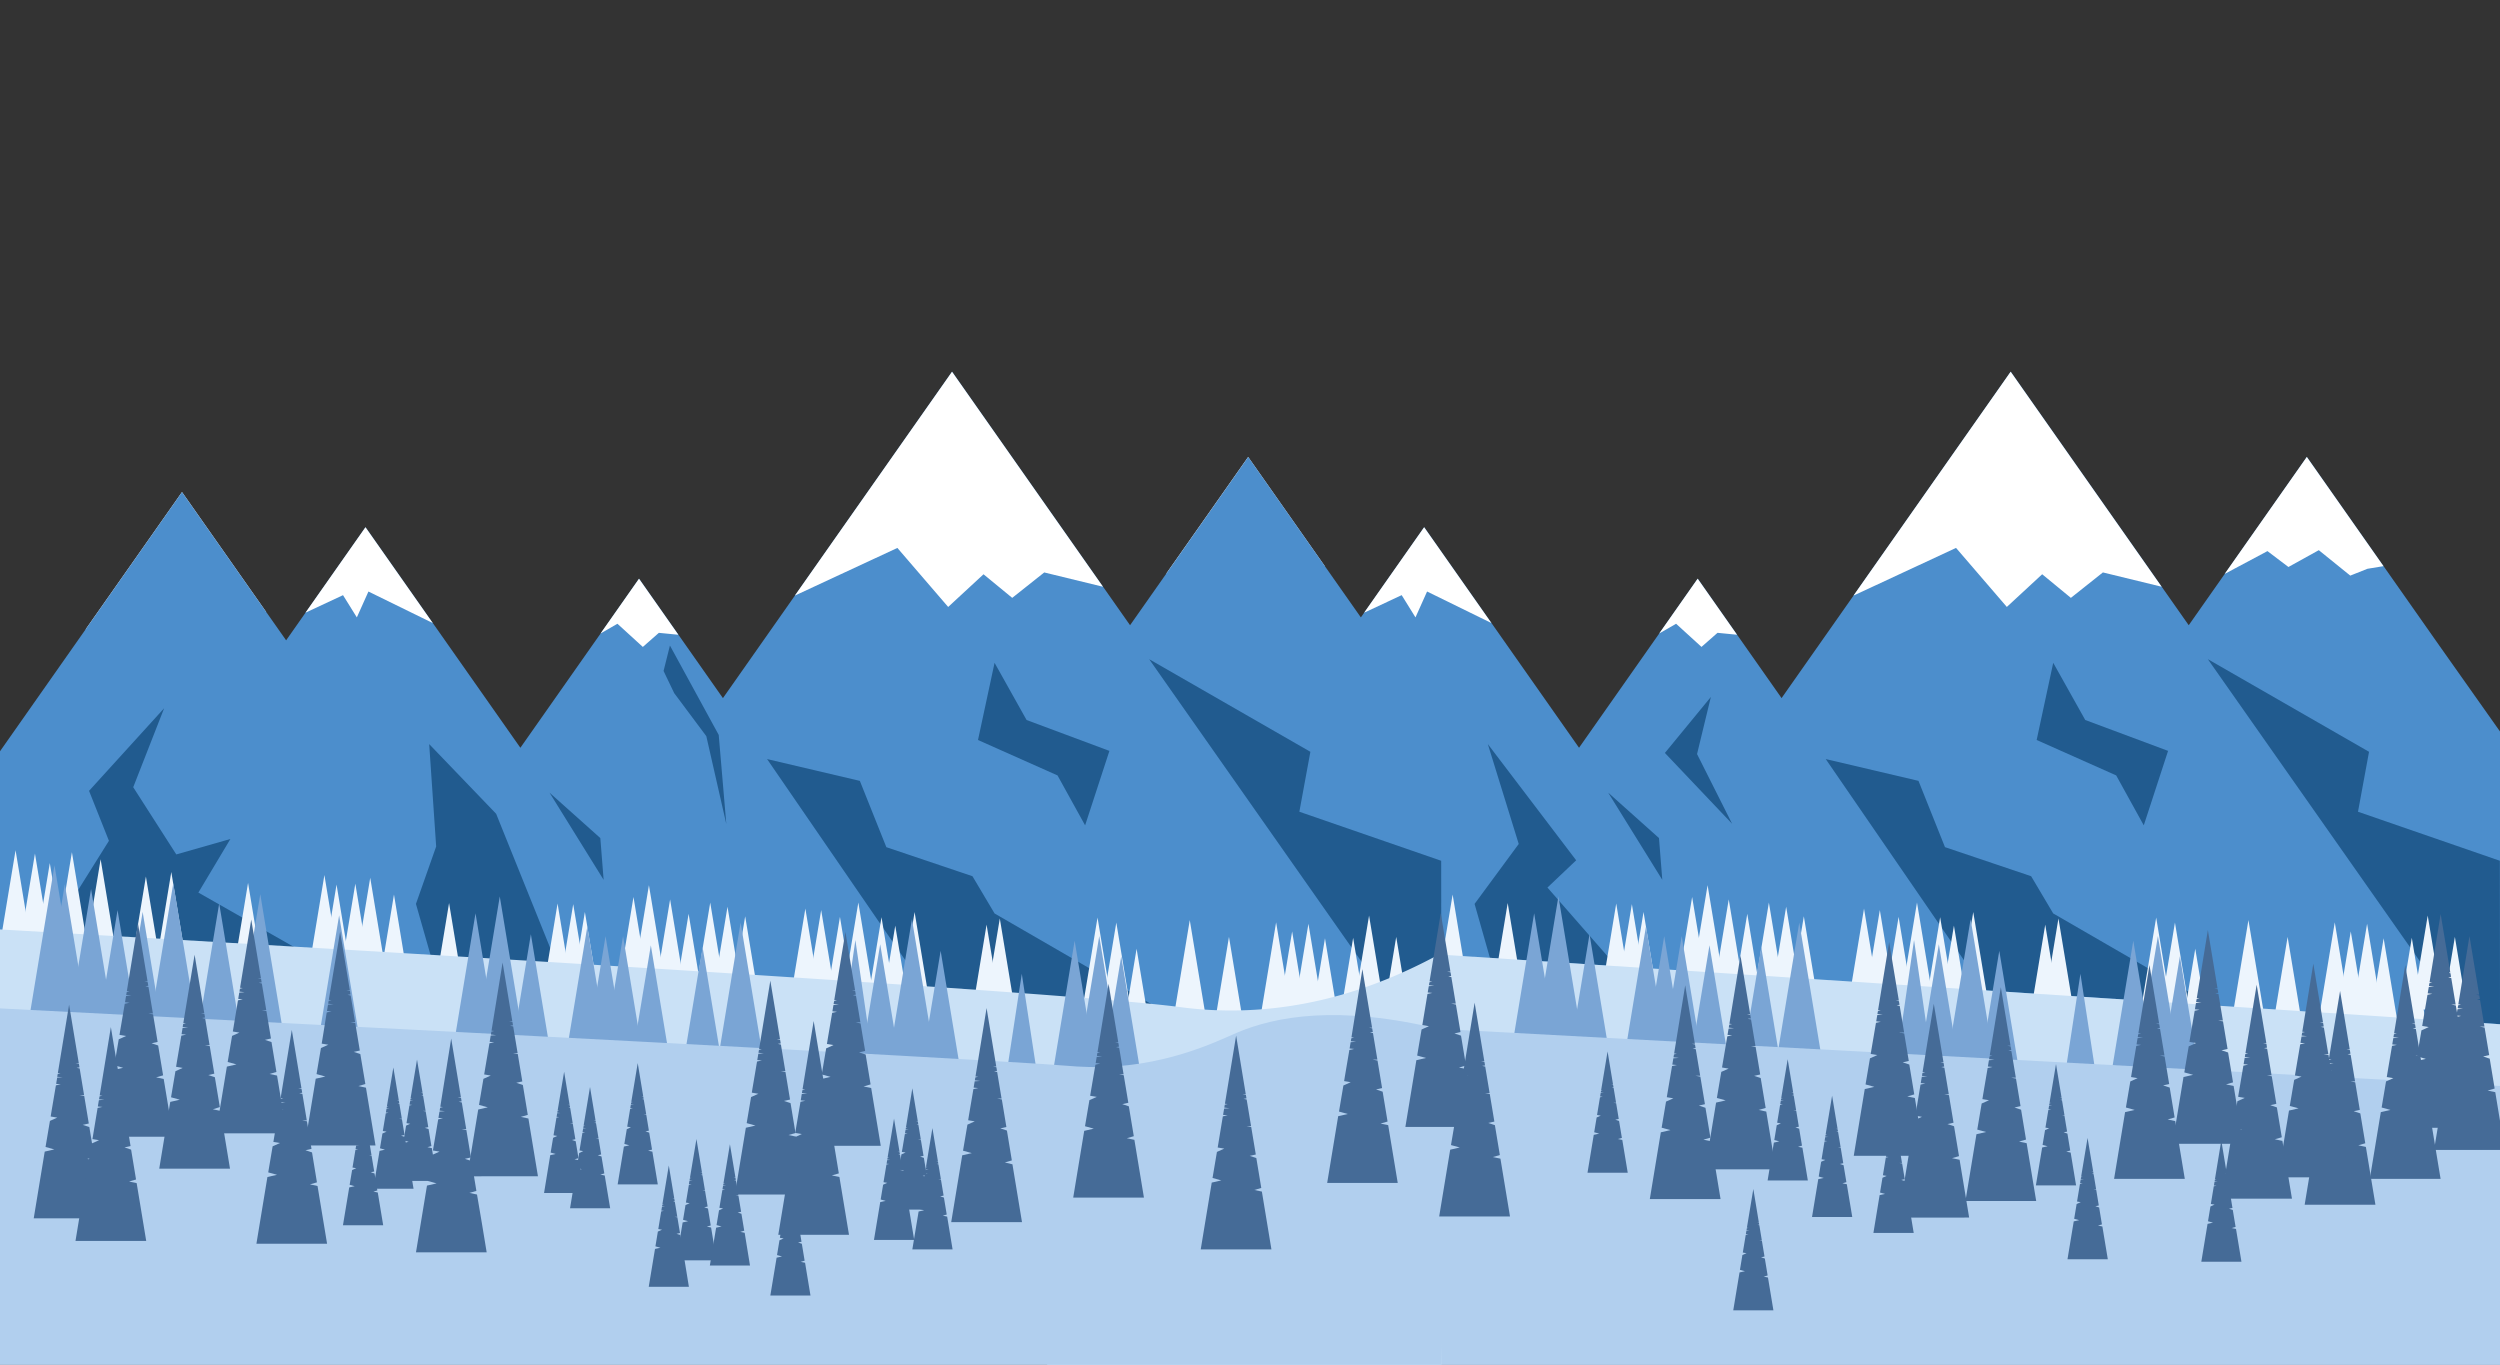 <svg id="publicdomainvectors.org" xmlns="http://www.w3.org/2000/svg" viewBox="0 0 1135.87 620.03">
  <rect x="0" y="0" width="1135.87" height="620.03" fill="#333333" stroke="none"/>
  <defs>
    <style>
      .cls-1 {
        fill: #4c8ecc;
      }

      .cls-1, .cls-2, .cls-3, .cls-4, .cls-5, .cls-6, .cls-7, .cls-8 {
        fill-rule: evenodd;
      }

      .cls-2 {
        fill: #fff;
      }

      .cls-3 {
        fill: #215b8f;
      }

      .cls-4 {
        fill: #edf5fd;
      }

      .cls-5 {
        fill: #cae1f6;
      }

      .cls-6 {
        fill: #7aa5d5;
      }

      .cls-7 {
        fill: #b1cfee;
      }

      .cls-8 {
        fill: #456b97;
      }
    </style>
  </defs>
  <path class="cls-1" d="M475.87,348.65l87.81-125.08L611,290.92l36.08-51.38,70.35,100.2,53.93-76.82,38.09,54.26,104.12-148.3,80.87,115.19,53.68-76.46,60.19,85.73,27.59,39.05V489.65h-660Z"/>
  <polygon class="cls-2" points="519.78 286.11 548.3 268.54 545.29 288.35 561.34 277.62 574.89 298.66 578.4 277.21 601.94 278.06 563.68 223.57 519.78 286.11"/>
  <polygon class="cls-2" points="619.78 278.38 636.85 270.4 643.12 280.51 648.39 268.75 677.62 283.08 647.05 239.54 619.78 278.38"/>
  <polygon class="cls-2" points="753.85 287.83 761.53 283.4 773.07 293.92 780.35 287.52 789.21 288.39 771.33 262.92 753.85 287.83"/>
  <polygon class="cls-2" points="842.13 270.61 888.72 248.94 911.8 275.76 927.86 260.91 940.9 271.64 955.45 260.08 982.13 266.58 913.54 168.88 842.13 270.61"/>
  <polygon class="cls-2" points="1010.77 260.76 1030.21 250.39 1039.74 257.61 1053.54 249.97 1067.84 261.53 1075.62 258.43 1082.93 257.23 1048.09 207.61 1010.77 260.76"/>
  <polygon class="cls-3" points="734.33 438.96 703.08 403.26 716.13 390.88 675.99 338.07 690.03 383.45 669.97 410.69 676.94 435.19 734.33 438.96 734.33 438.96"/>
  <polygon class="cls-3" points="786.99 374.29 756.44 342.1 777.33 316.66 771.05 342.61 786.99 374.29 786.99 374.29"/>
  <polygon class="cls-3" points="974.02 375 985.06 341.16 947.43 327.13 932.88 301.14 925.35 336.21 961.48 352.3 974.02 375 974.02 375"/>
  <polygon class="cls-3" points="1003.12 299.49 1118.62 464.01 1135.87 465.36 1135.87 464.85 1135.8 391.09 1071.35 368.81 1076.37 341.58 1003.12 299.49 1003.12 299.49"/>
  <polygon class="cls-3" points="504.3 423.85 530.49 382.01 521.46 359.32 555.57 321.77 541.53 357.67 561.09 388.2 585.68 381.19 571.13 405.53 616.24 431.2 504.3 423.85 504.3 423.85"/>
  <polygon class="cls-3" points="901.74 449.97 829.52 344.88 871.66 354.78 883.7 384.9 922.84 398.1 932.87 415.02 1005.08 456.76 901.74 449.97 901.74 449.97"/>
  <polygon class="cls-3" points="730.68 360.14 753.76 380.77 755.26 399.75 730.68 360.14"/>
  <g>
    <polygon class="cls-4" points="488.06 386.3 491.6 407.65 495.13 429 488.06 429 481 429 484.53 407.65 488.06 386.3"/>
    <polygon class="cls-4" points="496.88 387.79 500.41 409.14 503.94 430.5 496.88 430.5 489.81 430.5 493.34 409.14 496.88 387.79"/>
    <polygon class="cls-4" points="503.63 392.12 507.17 413.48 510.7 434.83 503.63 434.83 496.57 434.83 500.1 413.48 503.63 392.12"/>
    <polygon class="cls-4" points="513.67 387.17 517.2 408.52 520.73 429.88 513.67 429.88 506.6 429.88 510.13 408.52 513.67 387.17"/>
    <polygon class="cls-4" points="526.72 390.4 530.25 411.75 533.78 433.1 526.72 433.1 519.65 433.1 523.19 411.75 526.72 390.4"/>
    <polygon class="cls-4" points="547.29 398.24 550.82 419.59 554.36 440.94 547.29 440.94 540.22 440.94 543.76 419.59 547.29 398.24"/>
    <polygon class="cls-4" points="558.83 396.17 562.36 417.52 565.9 438.88 558.83 438.88 551.76 438.88 555.3 417.52 558.83 396.17"/>
    <polygon class="cls-4" points="593.7 401.12 597.23 422.48 600.77 443.83 593.7 443.83 586.63 443.83 590.17 422.48 593.7 401.12"/>
    <polygon class="cls-4" points="628.39 397.56 631.92 418.91 635.45 440.26 628.39 440.26 621.32 440.26 624.85 418.91 628.39 397.56"/>
    <polygon class="cls-4" points="633.91 401.89 637.44 423.24 640.97 444.59 633.91 444.59 626.84 444.59 630.37 423.24 633.91 401.89"/>
    <polygon class="cls-4" points="649.21 398.79 652.74 420.14 656.27 441.5 649.21 441.5 642.14 441.5 645.68 420.14 649.21 398.79"/>
    <polygon class="cls-4" points="642.44 401.47 645.97 422.83 649.5 444.18 642.44 444.18 635.37 444.18 638.9 422.83 642.44 401.47"/>
    <polygon class="cls-4" points="660 406.43 663.53 427.78 667.06 449.13 660 449.13 652.93 449.13 656.46 427.78 660 406.43"/>
    <polygon class="cls-4" points="685.02 410.28 688.56 431.63 692.09 452.99 685.02 452.99 677.96 452.99 681.49 431.63 685.02 410.28"/>
    <polygon class="cls-4" points="741.44 410.78 744.97 432.13 748.51 453.49 741.44 453.49 734.38 453.49 737.91 432.13 741.44 410.78"/>
    <polygon class="cls-4" points="734.33 410.5 737.86 431.85 741.39 453.2 734.33 453.2 727.26 453.2 730.8 431.85 734.33 410.5"/>
    <polygon class="cls-4" points="746.74 414.34 750.27 435.69 753.81 457.05 746.74 457.05 739.68 457.05 743.21 435.69 746.74 414.34"/>
    <polygon class="cls-4" points="768.82 407.53 772.35 428.88 775.88 450.24 768.82 450.24 761.75 450.24 765.28 428.88 768.82 407.53"/>
    <polygon class="cls-4" points="775.84 402.17 779.37 423.52 782.91 444.87 775.84 444.87 768.78 444.87 772.31 423.52 775.84 402.17"/>
    <polygon class="cls-4" points="785.45 408.64 788.99 429.99 792.52 451.34 785.45 451.34 778.39 451.34 781.92 429.99 785.45 408.64"/>
    <polygon class="cls-4" points="793.87 415.18 797.4 436.54 800.93 457.89 793.87 457.89 786.8 457.89 790.34 436.54 793.87 415.18"/>
    <polygon class="cls-4" points="803.69 410.08 807.22 431.43 810.75 452.78 803.69 452.78 796.62 452.78 800.15 431.43 803.69 410.08"/>
    <polygon class="cls-4" points="811.54 411.97 815.07 433.32 818.6 454.68 811.54 454.68 804.47 454.68 808 433.32 811.54 411.97"/>
    <polygon class="cls-4" points="819.57 416.3 823.1 437.66 826.63 459.01 819.57 459.01 812.5 459.01 816.03 437.66 819.57 416.3"/>
    <polygon class="cls-4" points="846.91 412.8 850.44 434.15 853.98 455.5 846.91 455.5 839.85 455.5 843.38 434.15 846.91 412.8"/>
    <polygon class="cls-4" points="854.1 413.47 857.63 434.83 861.17 456.18 854.1 456.18 847.03 456.18 850.57 434.83 854.1 413.47"/>
    <polygon class="cls-4" points="862.63 416.57 866.16 437.92 869.69 459.27 862.63 459.27 855.56 459.27 859.1 437.92 862.63 416.57"/>
    <polygon class="cls-4" points="870.98 410.04 874.51 431.39 878.04 452.75 870.98 452.75 863.91 452.75 867.45 431.39 870.98 410.04"/>
    <polygon class="cls-4" points="881.5 416.72 885.04 438.07 888.57 459.43 881.5 459.43 874.44 459.43 877.97 438.07 881.5 416.72"/>
    <polygon class="cls-4" points="887.76 420.55 891.29 441.9 894.82 463.25 887.76 463.25 880.69 463.25 884.22 441.9 887.76 420.55"/>
    <polygon class="cls-4" points="896.54 414.38 900.08 435.73 903.61 457.09 896.54 457.09 889.48 457.09 893.01 435.73 896.54 414.38"/>
    <polygon class="cls-4" points="935.25 417.29 938.79 438.64 942.32 460 935.25 460 928.19 460 931.72 438.64 935.25 417.29"/>
    <polygon class="cls-4" points="929.25 420.1 932.78 441.45 936.32 462.8 929.25 462.8 922.18 462.8 925.72 441.45 929.25 420.1"/>
    <polygon class="cls-4" points="979.66 416.88 983.19 438.23 986.72 459.58 979.66 459.58 972.59 459.58 976.12 438.23 979.66 416.88"/>
    <polygon class="cls-4" points="988.18 419.15 991.72 440.5 995.25 461.85 988.18 461.85 981.12 461.85 984.65 440.5 988.18 419.15"/>
    <polygon class="cls-4" points="1039.38 425.67 1042.91 447.02 1046.44 468.37 1039.38 468.37 1032.31 468.37 1035.85 447.02 1039.38 425.67"/>
    <polygon class="cls-4" points="1021.57 418.03 1025.1 439.39 1028.63 460.74 1021.57 460.74 1014.5 460.74 1018.03 439.39 1021.57 418.03"/>
    <polygon class="cls-4" points="1060.8 419.06 1064.33 440.41 1067.86 461.76 1060.8 461.76 1053.73 461.76 1057.27 440.41 1060.8 419.06"/>
    <polygon class="cls-4" points="1068.07 423.18 1071.61 444.53 1075.14 465.89 1068.07 465.89 1061.01 465.89 1064.54 444.53 1068.07 423.18"/>
    <polygon class="cls-4" points="1075.48 419.69 1079.01 441.04 1082.54 462.39 1075.48 462.39 1068.41 462.39 1071.94 441.04 1075.48 419.69"/>
    <polygon class="cls-4" points="1083 426.29 1086.54 447.64 1090.07 468.99 1083 468.99 1075.94 468.99 1079.47 447.64 1083 426.29"/>
    <polygon class="cls-4" points="1095.8 426.08 1099.33 447.44 1102.86 468.79 1095.8 468.79 1088.73 468.79 1092.27 447.44 1095.8 426.08"/>
    <polygon class="cls-4" points="1115.37 425.67 1118.9 447.02 1122.43 468.38 1115.37 468.38 1108.3 468.38 1111.83 447.02 1115.37 425.67"/>
    <polygon class="cls-4" points="1103.03 415.98 1106.56 437.33 1110.09 458.69 1103.03 458.69 1095.96 458.69 1099.49 437.33 1103.03 415.98"/>
    <polygon class="cls-4" points="997.41 431.04 1000.94 452.39 1004.48 473.75 997.41 473.75 990.34 473.75 993.88 452.39 997.41 431.04"/>
  </g>
  <polygon class="cls-5" points="1135.87 465.36 475.87 421.98 475.87 620.03 1135.87 620.03 1135.87 465.36"/>
  <g>
    <polygon class="cls-6" points="945.24 442.42 940.41 474.12 935.57 505.81 945.24 505.81 954.92 505.81 950.08 474.12 945.24 442.42"/>
    <polygon class="cls-6" points="908.37 432 902.41 468.07 896.44 504.13 908.37 504.13 920.31 504.13 914.34 468.07 908.37 432"/>
    <polygon class="cls-6" points="869.64 427.1 864.32 463.86 859 500.61 869.64 500.61 880.29 500.61 874.96 463.86 869.64 427.1"/>
    <polygon class="cls-6" points="895.34 417.61 889.37 453.67 883.4 489.74 895.34 489.74 907.27 489.74 901.31 453.67 895.34 417.61"/>
    <polygon class="cls-6" points="880.91 429 874.95 465.07 868.98 501.13 880.91 501.13 892.85 501.13 886.88 465.07 880.91 429"/>
    <polygon class="cls-6" points="817.5 419.14 811.53 455.2 805.57 491.27 817.5 491.27 829.43 491.27 823.47 455.2 817.5 419.14"/>
    <polygon class="cls-6" points="722.2 424.46 716.23 460.52 710.27 496.58 722.2 496.58 734.13 496.58 728.17 460.52 722.2 424.46"/>
    <polygon class="cls-6" points="708.07 407.28 702.1 443.35 696.14 479.41 708.07 479.41 720 479.41 714.04 443.35 708.07 407.28"/>
    <polygon class="cls-6" points="635.07 415.86 629.11 451.92 623.14 487.99 635.07 487.99 647.01 487.99 641.04 451.92 635.07 415.86"/>
    <polygon class="cls-6" points="697.04 414.96 691.08 451.02 685.11 487.08 697.04 487.08 708.98 487.08 703.01 451.02 697.04 414.96"/>
    <polygon class="cls-6" points="599.26 406.28 593.29 442.34 587.33 478.4 599.26 478.4 611.2 478.4 605.23 442.34 599.26 406.28"/>
    <polygon class="cls-6" points="559.73 401.3 553.77 437.36 547.8 473.43 559.73 473.43 571.66 473.43 565.7 437.36 559.73 401.3"/>
    <polygon class="cls-6" points="580.59 410.49 574.62 446.55 568.65 482.62 580.59 482.62 592.52 482.62 586.55 446.55 580.59 410.49"/>
    <polygon class="cls-6" points="534.41 413.51 528.44 449.57 522.47 485.63 534.41 485.63 546.34 485.63 540.37 449.57 534.41 413.51"/>
    <polygon class="cls-6" points="545.81 414.31 539.85 450.38 533.88 486.44 545.81 486.44 557.75 486.44 551.78 450.38 545.81 414.31"/>
    <polygon class="cls-6" points="522.36 403.9 516.4 439.96 510.43 476.03 522.36 476.03 534.3 476.03 528.33 439.96 522.36 403.9"/>
    <polygon class="cls-6" points="510.45 401.76 504.48 437.82 498.51 473.88 510.45 473.88 522.38 473.88 516.41 437.82 510.45 401.76"/>
    <polygon class="cls-6" points="505.76 393.14 499.79 429.2 493.82 465.27 505.76 465.27 517.69 465.27 511.72 429.2 505.76 393.14"/>
    <polygon class="cls-6" points="990.43 434.49 984.46 470.55 978.49 506.62 990.43 506.62 1002.36 506.62 996.39 470.55 990.43 434.49"/>
    <polygon class="cls-6" points="980.44 425.27 974.47 461.33 968.5 497.39 980.44 497.39 992.37 497.39 986.4 461.33 980.44 425.27"/>
    <polygon class="cls-6" points="969.26 427.41 963.29 463.48 957.33 499.54 969.26 499.54 981.2 499.54 975.23 463.48 969.26 427.41"/>
    <polygon class="cls-6" points="747.84 420.98 741.87 457.05 735.91 493.11 747.84 493.11 759.77 493.11 753.81 457.05 747.84 420.98"/>
    <polygon class="cls-6" points="756.13 425.36 750.17 461.42 744.2 497.48 756.13 497.48 768.07 497.48 762.1 461.42 756.13 425.36"/>
    <polygon class="cls-6" points="776.7 429.48 770.74 465.55 764.77 501.61 776.7 501.61 788.64 501.61 782.67 465.55 776.7 429.48"/>
    <polygon class="cls-6" points="764.08 425.31 758.12 461.37 752.15 497.44 764.08 497.44 776.01 497.44 770.05 461.37 764.08 425.31"/>
    <polygon class="cls-6" points="800.21 430.26 794.24 466.32 788.27 502.39 800.21 502.39 812.14 502.39 806.17 466.32 800.21 430.26"/>
  </g>
  <polygon class="cls-7" points="1135.87 493.4 475.87 457.89 475.87 620.03 1135.87 620.03 1135.87 493.4"/>
  <polygon class="cls-8" points="537.26 468.66 543.77 511.36 550.29 554.07 537.26 554.07 524.22 554.07 530.74 511.36 537.26 468.66"/>
  <polygon class="cls-8" points="586.93 454.63 594.97 503.21 603.01 551.8 586.93 551.8 570.85 551.8 578.89 503.21 586.93 454.63"/>
  <polygon class="cls-8" points="639.11 448.03 646.28 497.54 653.45 547.05 639.11 547.05 624.77 547.05 631.94 497.54 639.11 448.03"/>
  <polygon class="cls-8" points="604.49 435.24 612.53 483.82 620.57 532.4 604.49 532.4 588.41 532.4 596.45 483.82 604.49 435.24"/>
  <polygon class="cls-8" points="623.92 450.59 631.96 499.17 640 547.76 623.92 547.76 607.85 547.76 615.88 499.17 623.92 450.59"/>
  <polygon class="cls-8" points="476.39 457.98 484.43 506.56 492.46 555.14 476.39 555.14 475.87 555.14 475.87 461.1 476.39 457.98"/>
  <polygon class="cls-8" points="489.85 445.56 497.89 494.14 505.93 542.72 489.85 542.72 475.87 542.72 475.87 530.04 481.81 494.14 489.85 445.56"/>
  <polygon class="cls-8" points="504.9 448.44 512.94 497.03 520.98 545.61 504.9 545.61 488.82 545.61 496.86 497.03 504.9 448.44"/>
  <polygon class="cls-2" points="38.78 286.11 67.3 268.55 64.29 288.36 80.34 277.63 93.89 298.67 97.4 277.22 120.94 278.06 82.69 223.57 38.78 286.11"/>
  <polygon class="cls-2" points="529.77 260.77 549.21 250.4 558.74 257.62 572.54 249.98 586.84 261.54 594.62 258.44 601.93 257.24 567.09 207.62 529.77 260.77"/>
  <path class="cls-1" d="M-5.13,348.65,82.69,223.57,130,290.93l36.08-51.38,70.35,100.2,53.93-76.82,38.1,54.26,104.11-148.3,80.87,115.18,53.68-76.45,60.19,85.72,27.59,39.06V489.65h-660Z"/>
  <polygon class="cls-2" points="138.78 278.38 155.85 270.41 162.13 280.51 167.4 268.76 196.62 283.08 166.05 239.54 138.78 278.38"/>
  <polygon class="cls-2" points="272.85 287.83 280.53 283.4 292.07 293.93 299.35 287.53 308.21 288.4 290.33 262.93 272.85 287.83"/>
  <polygon class="cls-2" points="361.13 270.61 407.72 248.95 430.8 275.77 446.86 260.92 459.9 271.64 474.45 260.09 501.14 266.59 432.55 168.89 361.13 270.61"/>
  <path class="cls-3" d="M253.33,439q-13-32.33-26.05-64.64c-.61-1.54-1.23-3.07-1.85-4.61L195,338.08q1.59,23.25,3.17,46.52-4.59,13-9.19,26.09l7,24.51Z"/>
  <path class="cls-3" d="M330,374.41l-9.09-39.94-14.6-19.56-4.82-10.06q1.44-5.78,2.89-11.56l22.17,40.62Z"/>
  <polygon class="cls-3" points="493.02 375 504.06 341.17 466.43 327.14 451.88 301.15 444.35 336.22 480.48 352.31 493.02 375 493.02 375"/>
  <polygon class="cls-3" points="522.12 299.5 637.62 464.02 654.87 465.36 654.87 464.86 654.8 391.09 590.36 368.81 595.37 341.58 522.12 299.5 522.12 299.5"/>
  <polygon class="cls-3" points="23.3 423.85 49.49 382.02 40.46 359.32 74.58 321.78 60.53 357.67 80.1 388.21 104.68 381.19 90.13 405.54 135.24 431.21 23.3 423.85 23.3 423.85"/>
  <polygon class="cls-3" points="420.74 449.98 348.52 344.88 390.67 354.79 402.71 384.91 441.84 398.11 451.88 415.03 524.08 456.77 420.74 449.98 420.74 449.98"/>
  <polygon class="cls-3" points="249.68 360.15 272.76 380.78 274.26 399.76 249.68 360.15"/>
  <g>
    <polygon class="cls-4" points="7.07 386.3 10.6 407.65 14.13 429.01 7.07 429.01 0 429.01 3.53 407.65 7.07 386.3"/>
    <polygon class="cls-4" points="15.88 387.8 19.41 409.15 22.94 430.5 15.88 430.5 8.81 430.5 12.34 409.15 15.88 387.8"/>
    <polygon class="cls-4" points="22.63 392.13 26.17 413.48 29.7 434.83 22.63 434.83 15.57 434.83 19.1 413.48 22.63 392.13"/>
    <polygon class="cls-4" points="32.67 387.18 36.2 408.53 39.73 429.88 32.67 429.88 25.6 429.88 29.14 408.53 32.67 387.18"/>
    <polygon class="cls-4" points="45.72 390.4 49.25 411.76 52.79 433.11 45.72 433.11 38.66 433.11 42.19 411.76 45.72 390.4"/>
    <polygon class="cls-4" points="66.29 398.24 69.83 419.6 73.36 440.95 66.29 440.95 59.23 440.95 62.76 419.6 66.29 398.24"/>
    <polygon class="cls-4" points="77.83 396.18 81.36 417.53 84.9 438.88 77.83 438.88 70.77 438.88 74.3 417.53 77.83 396.18"/>
    <polygon class="cls-4" points="112.7 401.13 116.24 422.48 119.77 443.84 112.7 443.84 105.64 443.84 109.17 422.48 112.7 401.13"/>
    <polygon class="cls-4" points="147.39 397.56 150.92 418.91 154.45 440.27 147.39 440.27 140.32 440.27 143.86 418.91 147.39 397.56"/>
    <polygon class="cls-4" points="152.91 401.89 156.44 423.25 159.97 444.6 152.91 444.6 145.84 444.6 149.38 423.25 152.91 401.89"/>
    <polygon class="cls-4" points="168.21 398.8 171.74 420.15 175.28 441.5 168.21 441.5 161.15 441.5 164.68 420.15 168.21 398.8"/>
    <polygon class="cls-4" points="161.44 401.48 164.97 422.83 168.5 444.19 161.44 444.19 154.37 444.19 157.91 422.83 161.44 401.48"/>
    <polygon class="cls-4" points="179 406.43 182.53 427.78 186.06 449.14 179 449.14 171.93 449.14 175.47 427.78 179 406.43"/>
    <polygon class="cls-4" points="204.03 410.29 207.56 431.64 211.09 452.99 204.03 452.99 196.96 452.99 200.5 431.64 204.03 410.29"/>
    <polygon class="cls-4" points="260.44 410.79 263.98 432.14 267.51 453.49 260.44 453.49 253.38 453.49 256.91 432.14 260.44 410.79"/>
    <polygon class="cls-4" points="253.33 410.5 256.86 431.86 260.4 453.21 253.33 453.21 246.27 453.21 249.8 431.86 253.33 410.5"/>
    <polygon class="cls-4" points="265.74 414.35 269.28 435.7 272.81 457.05 265.74 457.05 258.68 457.05 262.21 435.7 265.74 414.35"/>
    <polygon class="cls-4" points="287.82 407.54 291.35 428.89 294.88 450.24 287.82 450.24 280.75 450.24 284.29 428.89 287.82 407.54"/>
    <polygon class="cls-4" points="294.84 402.18 298.38 423.53 301.91 444.88 294.84 444.88 287.78 444.88 291.31 423.53 294.84 402.18"/>
    <polygon class="cls-4" points="304.46 408.65 307.99 430 311.52 451.35 304.46 451.35 297.39 451.35 300.92 430 304.46 408.65"/>
    <polygon class="cls-4" points="312.87 415.19 316.4 436.54 319.94 457.89 312.87 457.89 305.81 457.89 309.34 436.54 312.87 415.19"/>
    <polygon class="cls-4" points="322.69 410.08 326.22 431.44 329.75 452.79 322.69 452.79 315.62 452.79 319.15 431.44 322.69 410.08"/>
    <polygon class="cls-4" points="330.54 411.98 334.07 433.33 337.61 454.68 330.54 454.68 323.47 454.68 327.01 433.33 330.54 411.98"/>
    <polygon class="cls-4" points="338.57 416.31 342.1 437.66 345.63 459.02 338.57 459.02 331.5 459.02 335.04 437.66 338.57 416.31"/>
    <polygon class="cls-4" points="365.91 412.8 369.45 434.16 372.98 455.51 365.91 455.51 358.85 455.51 362.38 434.16 365.91 412.8"/>
    <polygon class="cls-4" points="373.1 413.48 376.63 434.83 380.17 456.19 373.1 456.19 366.04 456.19 369.57 434.83 373.1 413.48"/>
    <polygon class="cls-4" points="381.63 416.57 385.16 437.93 388.7 459.28 381.63 459.28 374.56 459.28 378.1 437.93 381.63 416.57"/>
    <polygon class="cls-4" points="389.98 410.05 393.51 431.4 397.05 452.75 389.98 452.75 382.92 452.75 386.45 431.4 389.98 410.05"/>
    <polygon class="cls-4" points="400.51 416.73 404.04 438.08 407.57 459.43 400.51 459.43 393.44 459.43 396.98 438.08 400.51 416.73"/>
    <polygon class="cls-4" points="406.76 420.55 410.29 441.91 413.82 463.26 406.76 463.26 399.69 463.26 403.22 441.91 406.76 420.55"/>
    <polygon class="cls-4" points="415.55 414.39 419.08 435.74 422.61 457.09 415.55 457.09 408.48 457.09 412.01 435.74 415.55 414.39"/>
    <polygon class="cls-4" points="454.26 417.3 457.79 438.65 461.32 460 454.26 460 447.19 460 450.72 438.65 454.26 417.3"/>
    <polygon class="cls-4" points="448.25 420.1 451.79 441.46 455.32 462.81 448.25 462.81 441.19 462.81 444.72 441.46 448.25 420.1"/>
    <polygon class="cls-4" points="498.66 416.89 502.19 438.24 505.72 459.59 498.66 459.59 491.59 459.59 495.13 438.24 498.66 416.89"/>
    <polygon class="cls-4" points="507.19 419.16 510.72 440.51 514.25 461.86 507.19 461.86 500.12 461.86 503.65 440.51 507.19 419.16"/>
    <polygon class="cls-4" points="558.38 425.67 561.91 447.03 565.45 468.38 558.38 468.38 551.32 468.38 554.85 447.03 558.38 425.67"/>
    <polygon class="cls-4" points="540.57 418.04 544.1 439.39 547.64 460.75 540.57 460.75 533.5 460.75 537.04 439.39 540.57 418.04"/>
    <polygon class="cls-4" points="579.8 419.06 583.33 440.42 586.87 461.77 579.8 461.77 572.74 461.77 576.27 440.42 579.8 419.06"/>
    <polygon class="cls-4" points="587.08 423.19 590.61 444.54 594.14 465.89 587.08 465.89 580.01 465.89 583.54 444.54 587.08 423.19"/>
    <polygon class="cls-4" points="594.48 419.7 598.01 441.05 601.54 462.4 594.48 462.4 587.41 462.4 590.95 441.05 594.48 419.7"/>
    <polygon class="cls-4" points="602 426.3 605.54 447.65 609.07 469 602 469 594.94 469 598.47 447.65 602 426.3"/>
    <polygon class="cls-4" points="614.8 426.09 618.33 447.44 621.87 468.8 614.8 468.8 607.73 468.8 611.27 447.44 614.8 426.09"/>
    <polygon class="cls-4" points="634.37 425.68 637.9 447.03 641.43 468.38 634.37 468.38 627.3 468.38 630.83 447.03 634.37 425.68"/>
    <polygon class="cls-4" points="622.03 415.99 625.56 437.34 629.09 458.69 622.03 458.69 614.96 458.69 618.49 437.34 622.03 415.99"/>
    <polygon class="cls-4" points="516.41 431.05 519.95 452.4 523.48 473.75 516.41 473.75 509.35 473.75 512.88 452.4 516.41 431.05"/>
  </g>
  <path class="cls-5" d="M651.89,434.67c-23.63,12.58-55,24.37-92.18,24.44a174,174,0,0,1-23.63-1.55c-34-4.49-181.35-14.8-541.21-35.57V620h660Q653.39,527.36,651.89,434.67Z"/>
  <g>
    <polygon class="cls-6" points="464.25 442.43 459.41 474.12 454.57 505.82 464.25 505.82 473.92 505.82 469.08 474.12 464.25 442.43"/>
    <polygon class="cls-6" points="427.38 432.01 421.41 468.07 415.44 504.14 427.38 504.14 439.31 504.14 433.34 468.07 427.38 432.01"/>
    <polygon class="cls-6" points="388.64 427.11 383.32 463.86 378 500.62 388.64 500.62 399.29 500.62 393.97 463.86 388.64 427.11"/>
    <polygon class="cls-6" points="414.34 417.62 408.38 453.68 402.41 489.74 414.34 489.74 426.28 489.74 420.31 453.68 414.34 417.62"/>
    <polygon class="cls-6" points="399.92 429.01 393.95 465.07 387.98 501.14 399.92 501.14 411.85 501.14 405.88 465.07 399.92 429.01"/>
    <polygon class="cls-6" points="336.5 419.15 330.54 455.21 324.57 491.27 336.5 491.27 348.44 491.27 342.47 455.21 336.5 419.15"/>
    <polygon class="cls-6" points="241.2 424.46 235.24 460.53 229.27 496.59 241.2 496.59 253.14 496.59 247.17 460.53 241.2 424.46"/>
    <polygon class="cls-6" points="227.07 407.29 221.1 443.35 215.14 479.42 227.07 479.42 239 479.42 233.04 443.35 227.07 407.29"/>
    <polygon class="cls-6" points="154.08 415.87 148.11 451.93 142.14 487.99 154.08 487.99 166.01 487.99 160.04 451.93 154.08 415.87"/>
    <polygon class="cls-6" points="216.05 414.96 210.08 451.03 204.11 487.09 216.05 487.09 227.98 487.09 222.01 451.03 216.05 414.96"/>
    <polygon class="cls-6" points="118.26 406.28 112.3 442.35 106.33 478.41 118.26 478.41 130.2 478.41 124.23 442.35 118.26 406.28"/>
    <polygon class="cls-6" points="78.73 401.31 72.77 437.37 66.8 473.43 78.73 473.43 90.67 473.43 84.7 437.37 78.73 401.31"/>
    <polygon class="cls-6" points="99.59 410.49 93.62 446.56 87.66 482.62 99.59 482.62 111.52 482.62 105.56 446.56 99.59 410.49"/>
    <polygon class="cls-6" points="53.41 413.51 47.44 449.58 41.48 485.64 53.41 485.64 65.34 485.64 59.38 449.58 53.41 413.51"/>
    <polygon class="cls-6" points="64.82 414.32 58.85 450.38 52.88 486.45 64.82 486.45 76.75 486.45 70.78 450.38 64.82 414.32"/>
    <polygon class="cls-6" points="41.37 403.91 35.4 439.97 29.43 476.04 41.37 476.04 53.3 476.04 47.33 439.97 41.37 403.91"/>
    <polygon class="cls-6" points="29.45 401.76 23.48 437.83 17.52 473.89 29.45 473.89 41.38 473.89 35.41 437.83 29.45 401.76"/>
    <polygon class="cls-6" points="24.76 393.15 18.79 429.21 12.82 465.27 24.76 465.27 36.69 465.27 30.73 429.21 24.76 393.15"/>
    <polygon class="cls-6" points="509.43 434.5 503.46 470.56 497.5 506.62 509.43 506.62 521.36 506.62 515.4 470.56 509.43 434.5"/>
    <polygon class="cls-6" points="499.44 425.28 493.47 461.34 487.5 497.4 499.44 497.4 511.37 497.4 505.4 461.34 499.44 425.28"/>
    <polygon class="cls-6" points="488.26 427.42 482.3 463.48 476.33 499.55 488.26 499.55 500.2 499.55 494.23 463.48 488.26 427.42"/>
    <polygon class="cls-6" points="266.84 420.99 260.88 457.05 254.91 493.12 266.84 493.12 278.78 493.12 272.81 457.05 266.84 420.99"/>
    <polygon class="cls-6" points="275.13 425.37 269.17 461.43 263.2 497.49 275.13 497.49 287.07 497.49 281.1 461.43 275.13 425.37"/>
    <polygon class="cls-6" points="295.71 429.49 289.74 465.56 283.77 501.62 295.71 501.62 307.64 501.62 301.67 465.56 295.71 429.49"/>
    <polygon class="cls-6" points="283.08 425.32 277.12 461.38 271.15 497.44 283.08 497.44 295.02 497.44 289.05 461.38 283.08 425.32"/>
    <polygon class="cls-6" points="319.21 430.27 313.24 466.33 307.27 502.4 319.21 502.4 331.14 502.4 325.17 466.33 319.21 430.27"/>
  </g>
  <path class="cls-7" d="M654.33,467.66c-46.53-11.29-74.92-5.86-92.49,1.61-9.32,4-33.76,16.24-67.06,15.52-4.26-.09-7.43-.36-8.46-.45C464,482.45,332.8,475.2-5.13,457.89V620h660Z"/>
  <path class="cls-8" d="M228.35,437.31l4.4,26.58-1.45,0,1.51.32.27,1.64-1.32.2,1.41.32,2,12.05h-2.11l2.18.42c0,.2,1.13,6.82,1.16,7l.91,5.51-2.75.62,3,1,2.24,13.57-3.18.92,3.46.73q2.16,13.13,4.34,26.26H212.28q2.5-15.16,5-30.34l4.36-1-4-1.1q1-5.93,2-11.84l3.34-1.5-3-.5.39-2.34,2-11.81,2.2-.47-2.09-.2.47-2.86,2.5-.17-2.42-.28.22-1.32,1.28-.3-1.21-.13Z"/>
  <path class="cls-8" d="M154.53,423.27l4.4,26.58-1.45,0,1.5.31.27,1.64-1.32.2,1.41.32,2,12.06h-2.11l2.18.42c0,.2,1.12,6.83,1.16,7l.91,5.51-2.76.62,3,1L166,492.53l-3.18.92,3.45.74q2.18,13.13,4.34,26.25H138.45q2.52-15.17,5-30.33l4.37-1-4-1.1q1-5.91,2-11.84l3.34-1.5-3-.5.39-2.34L148.44,460l2.21-.47-2.09-.2.47-2.86,2.49-.17-2.42-.27.22-1.33,1.29-.3-1.22-.13Q152,438.79,154.53,423.27Z"/>
  <path class="cls-8" d="M114.15,417.8l4.4,26.58-1.45,0,1.51.32.27,1.63-1.32.2,1.41.32,2,12.06h-2.11l2.18.43c0,.19,1.13,6.82,1.16,7l.91,5.5-2.75.63,3,1,2.24,13.57-3.17.92,3.45.73q2.16,13.13,4.34,26.25H98.08q2.51-15.17,5-30.33l4.36-1-4-1.1q1-5.93,2-11.85l3.34-1.5-3-.5.39-2.33,1.95-11.82,2.2-.47-2.09-.2.47-2.86,2.5-.17-2.42-.27.22-1.32,1.28-.31-1.21-.13Z"/>
  <path class="cls-8" d="M88.42,433.77l4.4,26.59-1.45,0,1.51.32.27,1.64-1.32.2,1.4.32,2,12.05H93.12l2.18.42c0,.2,1.13,6.82,1.16,7l.91,5.51-2.75.62,3,1L99.88,503,96.7,504l3.46.73q2.16,13.13,4.34,26.25H72.35q2.5-15.16,5-30.33l4.36-1-4-1.1q1-5.93,2-11.85L83,485.2l-3-.51.38-2.33q1-5.91,2-11.81l2.2-.47-2.09-.2.47-2.86,2.5-.17L83,466.57l.22-1.32,1.28-.3-1.21-.13Z"/>
  <path class="cls-8" d="M132.58,467.93l4.4,26.59-1.45,0,1.5.32.27,1.64-1.32.2,1.41.32,2,12.05h-2.11l2.18.42c0,.2,1.12,6.82,1.16,7l.91,5.51-2.76.62,3,1L144,537.2l-3.18.92,3.45.73q2.17,13.13,4.34,26.25H116.5q2.52-15.17,5-30.33l4.37-1-4-1.1q1-5.93,2-11.85l3.34-1.49-3-.51.39-2.33,1.95-11.81,2.21-.47-2.09-.2.47-2.86,2.49-.17-2.42-.28.22-1.32,1.29-.3-1.22-.13Q130,483.46,132.58,467.93Z"/>
  <path class="cls-8" d="M62.66,419.35l4.4,26.58-1.46,0,1.51.31.27,1.64-1.32.2,1.41.32,2,12.06h-2.1l2.18.42c0,.2,1.12,6.83,1.16,7l.91,5.51-2.76.62,3,1,2.25,13.57-3.18.91,3.45.74q2.17,13.13,4.34,26.25H46.58q2.51-15.16,5-30.33l4.37-1-4-1.11q1-5.91,2-11.84l3.34-1.5-3-.5.39-2.34,2-11.81,2.21-.47-2.09-.2.47-2.86,2.49-.17-2.42-.27.22-1.32,1.29-.31-1.22-.13Q60.08,434.87,62.66,419.35Z"/>
  <path class="cls-8" d="M31.39,456.45,35.79,483l-1.45,0,1.51.31.27,1.64-1.32.2,1.4.32,2,12.06H36.09l2.18.42c0,.2,1.13,6.83,1.16,7l.91,5.51-2.75.62,3,1,2.24,13.57-3.18.92,3.46.74q2.16,13.13,4.34,26.25H15.32l5-30.33,4.37-1-4-1.11q1-5.91,2-11.84l3.33-1.5-3-.5.38-2.34q1-5.89,2-11.81l2.2-.47-2.09-.2.47-2.86,2.5-.17L26,489.25l.21-1.32,1.29-.31-1.21-.13Z"/>
  <path class="cls-8" d="M50.37,466.66l4.4,26.58-1.45,0,1.51.32.27,1.64-1.32.2,1.41.32,2,12.06H55.07l2.18.42c0,.2,1.13,6.82,1.16,7l.91,5.51-2.75.62,3,1,2.24,13.57-3.17.92,3.45.73q2.17,13.14,4.34,26.26H34.3q2.51-15.17,5-30.33l4.36-1-4-1.1q1-5.91,2-11.84l3.34-1.5-3-.5.39-2.34,1.95-11.81,2.2-.47-2.09-.2.47-2.86,2.5-.17L45,499.46l.22-1.33,1.29-.3-1.22-.13Z"/>
  <path class="cls-8" d="M503.69,447l4.4,26.58-1.46,0,1.51.32.27,1.64-1.32.2,1.41.32,2,12.05h-2.1l2.17.42c0,.2,1.13,6.82,1.17,7l.91,5.51-2.76.62,3,1,2.25,13.57-3.18.92,3.45.73q2.18,13.13,4.34,26.26H487.61q2.5-15.16,5-30.34l4.36-1-4-1.1q1-5.93,2-11.84l3.34-1.5-3-.5.39-2.34,2-11.81,2.2-.47-2.09-.2.48-2.86,2.49-.17-2.42-.28.22-1.32,1.29-.3-1.22-.13Q501.12,462.56,503.69,447Z"/>
  <path class="cls-8" d="M670,455.55l4.39,26.58-1.45,0,1.51.32.27,1.63-1.32.2,1.41.32,2,12.06h-2.1l2.17.43c0,.2,1.13,6.82,1.17,7l.91,5.5-2.76.63,3,1,2.25,13.57-3.18.92,3.45.73q2.17,13.13,4.34,26.25H653.89q2.5-15.16,5-30.33l4.36-1-4-1.1q1-5.93,2-11.85l3.34-1.5-3-.5.39-2.33,2-11.82,2.2-.47-2.09-.2.48-2.86,2.49-.17-2.42-.27.22-1.32,1.29-.31-1.22-.13Q667.4,471.08,670,455.55Z"/>
  <path class="cls-8" d="M448.25,458l4.4,26.58-1.45,0,1.51.32.27,1.64-1.32.2,1.4.32,2,12.05H453l2.18.42c0,.2,1.13,6.82,1.16,7l.91,5.51-2.76.62,3,1,2.24,13.57-3.18.92L460,529q2.16,13.13,4.34,26.26H432.18l5-30.34,4.37-1-4-1.1q1-5.92,2-11.84l3.33-1.5-3-.5.38-2.34q1-5.91,2-11.81l2.2-.47-2.09-.2.47-2.86,2.5-.17-2.42-.28.21-1.32,1.29-.3-1.21-.13Z"/>
  <path class="cls-8" d="M561.63,470.51,566,497.09l-1.45,0,1.51.32.27,1.64-1.32.2,1.41.32,2,12.05h-2.1l2.17.42c0,.2,1.13,6.82,1.16,7l.92,5.51-2.76.62,3,1,2.25,13.57-3.18.92,3.45.73q2.17,13.13,4.34,26.26H545.55q2.51-15.16,5-30.34l4.36-1-4-1.1q1-5.92,2-11.84l3.34-1.5-3-.5.39-2.34,1.95-11.81,2.2-.47-2.09-.2.48-2.86,2.49-.17-2.42-.28.22-1.32,1.29-.3-1.22-.13Q559.06,486,561.63,470.51Z"/>
  <path class="cls-8" d="M654.61,414.88,659,441.46l-1.45,0,1.51.32.27,1.63-1.32.2,1.41.32,2,12.06h-2.1l2.17.43c0,.2,1.13,6.82,1.17,7l.91,5.5-2.76.63,3,1,2.25,13.57-3.18.92,3.45.73q2.17,13.13,4.34,26.25H638.53q2.51-15.16,5-30.33l4.36-1-4-1.1q1-5.92,2-11.85l3.34-1.49-3-.51.39-2.33,1.95-11.81,2.2-.47-2.09-.21.48-2.85,2.49-.18-2.42-.27.22-1.32,1.29-.31-1.22-.13Q652,430.41,654.61,414.88Z"/>
  <path class="cls-8" d="M619,440.33l4.4,26.58-1.45,0,1.51.32.27,1.63-1.32.2,1.4.32,2,12.06h-2.11l2.18.43c0,.2,1.13,6.82,1.16,7l.91,5.5-2.75.63,3,1,2.24,13.57-3.18.92,3.46.73q2.16,13.13,4.34,26.25H603l5-30.33,4.37-1-4-1.1q1-5.93,2-11.85l3.33-1.49-3-.51.38-2.33q1-5.91,2-11.81l2.2-.47-2.09-.21.47-2.85,2.5-.18-2.42-.27.22-1.32,1.28-.31-1.21-.13Z"/>
  <path class="cls-8" d="M384.11,423.4l4.4,26.58-1.45,0,1.5.32.28,1.64-1.33.19,1.41.32,2,12.06h-2.11L391,465c0,.2,1.13,6.82,1.16,7l.91,5.5-2.76.63,3,1,2.24,13.57-3.18.92,3.45.73,4.35,26.25H368q2.52-15.17,5-30.33l4.37-1-4-1.1q1-5.93,2-11.85l3.34-1.49-3-.51.38-2.33q1-5.91,2-11.81l2.2-.47-2.09-.21.47-2.85,2.49-.18-2.42-.27.22-1.32,1.29-.3-1.22-.13Q381.55,438.93,384.11,423.4Z"/>
  <path class="cls-8" d="M350,445.55l4.4,26.58-1.45,0,1.51.32.27,1.64-1.33.19,1.41.32,2,12.06h-2.11l2.18.42c0,.2,1.13,6.82,1.16,7l.91,5.5-2.76.63,3,1,2.24,13.57-3.18.92,3.45.73L366,542.72H333.88q2.52-15.16,5-30.33l4.37-1-4-1.1q1-5.93,2-11.85l3.33-1.49-3-.51.38-2.33q1-5.91,2-11.81l2.2-.47-2.09-.21.47-2.85,2.49-.18-2.42-.27.22-1.32,1.29-.3-1.22-.13Q347.4,461.08,350,445.55Z"/>
  <path class="cls-8" d="M369.69,463.89l4.4,26.58-1.45,0,1.51.32.27,1.63-1.33.2,1.41.32,2,12.06h-2.11l2.18.43c0,.2,1.13,6.82,1.16,7l.91,5.5-2.76.63,3,1,2.24,13.57-3.18.92,3.45.73,4.35,26.25H353.61q2.52-15.16,5-30.33l4.37-1-4-1.1q1-5.92,2-11.85l3.34-1.49-3-.51.38-2.33q1-5.91,2-11.81l2.2-.47-2.09-.21.47-2.85,2.49-.18-2.42-.27.22-1.32,1.29-.31-1.22-.13Q367.13,479.42,369.69,463.89Z"/>
  <path class="cls-8" d="M1003.14,422.54l4.4,26.58-1.45,0,1.51.32.27,1.64-1.32.2,1.4.32,2,12.05h-2.11l2.18.42c0,.2,1.13,6.82,1.16,7l.91,5.51-2.76.62,3,1,2.24,13.57-3.18.92,3.46.73q2.16,13.13,4.34,26.26H987.07l5-30.34,4.37-1-4-1.1q1-5.93,2-11.84l3.33-1.5-3-.5.38-2.34q1-5.91,2-11.81l2.2-.47-2.09-.2.47-2.86,2.5-.17-2.42-.28.21-1.32,1.29-.3-1.21-.13Z"/>
  <path class="cls-8" d="M976.61,438.47l4.4,26.58-1.45,0,1.5.32.28,1.64-1.33.2,1.41.32,2,12.06h-2.11l2.18.42c0,.2,1.13,6.82,1.16,7l.91,5.51-2.76.62,3,1,2.24,13.57-3.18.92,3.45.73,4.35,26.26H960.53q2.52-15.17,5-30.33l4.37-1-4-1.1q1-5.93,2-11.84l3.34-1.5-3-.5.38-2.34q1-5.9,2-11.81l2.2-.47-2.09-.2.47-2.86,2.49-.17-2.42-.27.22-1.33,1.29-.3-1.22-.13Q974.05,454,976.61,438.47Z"/>
  <path class="cls-8" d="M858.33,428l4.4,26.58-1.46,0,1.51.32.27,1.63-1.32.2,1.41.32,2,12.06H863l2.18.43c0,.2,1.12,6.82,1.16,7l.91,5.5-2.76.63,3,1,2.25,13.57-3.18.92,3.45.73q2.18,13.13,4.34,26.25H842.25q2.5-15.17,5-30.33l4.36-1-4-1.1q1-5.93,2-11.85l3.34-1.49-3-.51.39-2.33,2-11.81,2.21-.47-2.1-.21.48-2.85,2.49-.18-2.42-.27.22-1.32,1.29-.31-1.22-.13Q855.75,443.55,858.33,428Z"/>
  <path class="cls-8" d="M878.62,456.06l4.4,26.58-1.46,0,1.51.32.27,1.64-1.32.2,1.41.32,2,12.05h-2.1l2.17.42c0,.2,1.13,6.82,1.17,7l.91,5.51-2.76.62,3,1,2.25,13.57-3.18.92,3.45.73q2.17,13.13,4.34,26.26H862.54q2.51-15.16,5-30.34l4.36-1-4-1.1q1-5.93,2-11.84l3.34-1.5-3-.5.39-2.34,1.95-11.81,2.2-.47-2.09-.2.48-2.86,2.49-.17-2.42-.28.22-1.32,1.29-.3-1.22-.13Q876,471.58,878.62,456.06Z"/>
  <path class="cls-8" d="M909.08,448.53l4.4,26.58-1.45,0,1.51.32.27,1.64-1.32.2,1.4.32,2,12.05h-2.11l2.18.42c0,.2,1.13,6.82,1.16,7l.91,5.5-2.75.63,3,1,2.24,13.57-3.18.92,3.46.73q2.16,13.13,4.34,26.25H893l5-30.33,4.37-1-4-1.1q1-5.92,2-11.85l3.33-1.49-3-.51.38-2.33q1-5.91,2-11.81l2.2-.47-2.09-.21.47-2.85,2.5-.18-2.42-.27.22-1.32,1.28-.3-1.21-.13Z"/>
  <path class="cls-8" d="M1108.91,415.28l4.39,26.59-1.45,0,1.51.32.27,1.64-1.32.2,1.41.32,2,12.05h-2.1l2.17.42c0,.2,1.13,6.82,1.16,7l.92,5.51-2.76.62,3,1,2.25,13.57-3.18.92,3.45.73q2.17,13.13,4.34,26.25h-32.15q2.51-15.17,5-30.33l4.36-1-4-1.1q1-5.93,2-11.85l3.34-1.49-3-.51.39-2.33,2-11.81,2.2-.47-2.09-.2.48-2.86,2.49-.17-2.42-.28.22-1.32,1.29-.3-1.22-.13Q1106.34,430.81,1108.91,415.28Z"/>
  <path class="cls-8" d="M1092.83,438.47l4.4,26.58-1.45,0,1.5.32.28,1.64-1.33.2,1.41.32,2,12.06h-2.11l2.18.42c0,.2,1.13,6.82,1.16,7l.91,5.51-2.76.62,3,1,2.24,13.57-3.18.92,3.45.73,4.35,26.26h-32.16q2.52-15.17,5-30.33l4.37-1-4-1.1q1-5.93,2-11.84l3.34-1.5-3-.5.38-2.34q1-5.9,2-11.81l2.2-.47-2.09-.2.47-2.86,2.49-.17-2.42-.27.22-1.33,1.29-.3-1.22-.13Q1090.27,454,1092.83,438.47Z"/>
  <path class="cls-8" d="M1122,425.34l4.4,26.58-1.45,0,1.51.32.27,1.63-1.32.2,1.4.32,2,12.06h-2.11l2.18.43c0,.2,1.13,6.82,1.16,7l.91,5.5-2.75.63,3,1,2.24,13.57-3.18.92,3.46.73q2.16,13.13,4.34,26.25h-32.15q2.5-15.17,5-30.33l4.36-1-4-1.1q1-5.92,2-11.85l3.33-1.49-3-.51.38-2.33q1-5.91,2-11.81l2.2-.47-2.09-.21.47-2.85,2.5-.18-2.42-.27.22-1.32,1.28-.31-1.21-.13Z"/>
  <path class="cls-8" d="M1063.21,450.22l4.39,26.58-1.45,0,1.51.32.27,1.64-1.32.2,1.41.32,2,12.05h-2.1l2.17.42c0,.2,1.13,6.82,1.16,7l.92,5.51-2.76.62,3,1,2.25,13.57-3.18.92,3.45.73q2.18,13.13,4.34,26.26h-32.15q2.5-15.18,5-30.34l4.36-1-4-1.1q1-5.93,2-11.85l3.34-1.49-3-.5.39-2.34,1.95-11.81,2.2-.47-2.09-.2.48-2.86,2.49-.17-2.42-.28.22-1.32,1.29-.3-1.22-.13Q1060.64,465.74,1063.21,450.22Z"/>
  <path class="cls-8" d="M1051.05,437.83l4.39,26.58-1.45,0,1.51.32.27,1.64-1.32.2,1.41.32,2,12h-2.1l2.17.42c0,.2,1.13,6.82,1.17,7l.91,5.51-2.76.62,3,1,2.25,13.57-3.18.92,3.45.73q2.17,13.13,4.34,26.26H1035q2.51-15.18,5-30.34l4.36-1-4-1.1q1-5.93,2-11.85l3.34-1.49-3-.5.39-2.34,2-11.81,2.2-.47-2.09-.2.48-2.86,2.49-.17-2.42-.28.22-1.32,1.29-.3-1.22-.13Q1048.47,453.35,1051.05,437.83Z"/>
  <path class="cls-8" d="M1025.31,447.4l4.4,26.58-1.45,0,1.51.32L1030,476l-1.33.2,1.41.32,2,12.06H1030l2.18.43c0,.19,1.13,6.82,1.16,7l.91,5.5-2.76.63,3,1,2.24,13.57-3.18.92,3.45.73,4.35,26.25h-32.15l5-30.33,4.37-1-4-1.1q1-5.92,2-11.85l3.33-1.5-3-.5.38-2.33q1-5.91,2-11.82l2.2-.47-2.09-.2.47-2.86,2.5-.17-2.42-.27.21-1.32,1.29-.31-1.21-.13Z"/>
  <path class="cls-8" d="M790.78,434.16l4.4,26.58-1.46,0,1.51.32.27,1.64-1.32.19,1.41.33,2,12.05h-2.1l2.18.42c0,.2,1.12,6.82,1.16,7l.91,5.5-2.76.63,3,1,2.25,13.57-3.18.92,3.45.73q2.18,13.13,4.34,26.25H774.7q2.5-15.17,5-30.33l4.36-1-4-1.1q1-5.93,2-11.85l3.34-1.49-3-.51.39-2.33,2-11.81,2.21-.47-2.1-.21.48-2.85,2.49-.18-2.42-.27.22-1.32,1.29-.3-1.22-.13Q788.21,449.69,790.78,434.16Z"/>
  <path class="cls-8" d="M765.67,447.66l4.4,26.58-1.46,0,1.51.32.27,1.64-1.32.19,1.41.33,2,12.05h-2.1l2.18.42c0,.2,1.12,6.82,1.16,7l.91,5.5-2.76.63,3,1,2.25,13.57-3.18.92,3.45.73q2.18,13.13,4.34,26.25H749.59q2.5-15.17,5-30.33l4.37-1-4-1.1q1-5.92,2-11.85l3.34-1.49-3-.51.39-2.33,2-11.81,2.21-.47-2.09-.21.47-2.85,2.49-.18-2.42-.27.22-1.32,1.29-.3-1.22-.13Q763.1,463.19,765.67,447.66Z"/>
  <path class="cls-8" d="M289.75,483l2.49,15.08h-.82l.85.19.16.92-.75.12.8.18,1.13,6.84h-1.2l1.24.24c0,.11.64,3.87.66,4l.51,3.13-1.56.35,1.71.56,1.28,7.69-1.8.53,1.95.41q1.23,7.44,2.47,14.89H280.63q1.42-8.6,2.84-17.2l2.48-.55-2.28-.63,1.11-6.72,1.89-.85-1.7-.28.22-1.33,1.11-6.7,1.24-.27-1.18-.11.27-1.62,1.41-.1-1.37-.15.12-.75.73-.18-.69-.07Q288.29,491.79,289.75,483Z"/>
  <path class="cls-8" d="M205,471.85l4.4,26.58-1.45,0,1.51.32.27,1.64-1.32.19,1.41.33,2,12.05h-2.11l2.18.42c0,.2,1.13,6.82,1.16,7l.91,5.5-2.75.63,3,1,2.24,13.57-3.17.92,3.45.73Q219,555.9,221.12,569H189q2.5-15.16,5-30.33l4.36-1-4-1.1q1-5.93,2-11.85l3.34-1.49-3-.51.39-2.33,2-11.81,2.2-.47-2.09-.21.47-2.85,2.5-.18-2.42-.27.22-1.32,1.29-.3-1.22-.13Z"/>
  <path class="cls-8" d="M268.07,493.87l2.49,15.07-.82,0,.85.18.16.93-.75.11.8.18,1.13,6.84h-1.2l1.24.24c0,.11.64,3.86.66,4l.51,3.12-1.56.35,1.71.56,1.28,7.7-1.81.52,2,.42q1.23,7.44,2.47,14.89H259q1.43-8.61,2.84-17.21l2.48-.55-2.28-.62,1.11-6.72L265,523l-1.7-.29.22-1.32,1.1-6.7,1.25-.27-1.18-.11.27-1.63,1.41-.09-1.37-.16.12-.75.73-.17-.69-.07Q266.61,502.68,268.07,493.87Z"/>
  <path class="cls-8" d="M256.31,486.94,258.8,502H258l.86.18.15.93-.75.11.8.18,1.13,6.84H259l1.23.24c0,.11.64,3.87.66,4l.52,3.12-1.57.36,1.72.55,1.27,7.7-1.8.52,2,.42,2.46,14.89H247.19L250,524.85l2.47-.55-2.28-.62,1.11-6.72,1.9-.85-1.71-.29.22-1.32,1.11-6.7,1.25-.27-1.19-.11.27-1.62,1.41-.1-1.37-.16.13-.75.73-.17-.69-.07Z"/>
  <path class="cls-8" d="M178.72,485l2.49,15.07-.82,0,.86.18.15.93-.75.11.8.18,1.13,6.84h-1.2l1.24.24.66,4,.52,3.12-1.57.35,1.72.56,1.27,7.7-1.8.52,2,.41q1.24,7.45,2.47,14.9H169.6l2.85-17.21,2.47-.55-2.28-.63,1.11-6.71,1.89-.85-1.7-.29.22-1.32,1.11-6.7,1.25-.27-1.19-.12.27-1.62,1.41-.09-1.37-.16.12-.75.74-.17-.7-.08Q177.27,493.78,178.72,485Z"/>
  <path class="cls-8" d="M189.47,481.41,192,496.49l-.82,0,.85.18.16.93-.75.11.8.18,1.13,6.84h-1.2l1.24.24c0,.12.64,3.87.66,4l.51,3.13-1.56.35,1.71.56,1.28,7.7-1.81.52,2,.41q1.23,7.46,2.47,14.9H180.35q1.43-8.61,2.84-17.21l2.48-.55-2.28-.63,1.11-6.72,1.89-.85-1.7-.28.22-1.33,1.11-6.7,1.24-.26-1.18-.12.27-1.62,1.41-.1-1.37-.15.12-.75.73-.17-.69-.08Q188,490.22,189.47,481.41Z"/>
  <path class="cls-8" d="M164.94,501.59l2.5,15.08-.83,0,.86.18.15.93-.75.11.8.18,1.13,6.84h-1.19l1.23.24.66,4,.52,3.12-1.57.35,1.72.56,1.27,7.7-1.8.52,2,.41,2.46,14.9H155.82l2.85-17.21,2.48-.55-2.29-.63,1.12-6.72,1.89-.84-1.71-.29.22-1.32,1.11-6.71,1.25-.26-1.19-.12.27-1.62,1.42-.1-1.38-.15.13-.75.73-.17-.69-.08Z"/>
  <path class="cls-8" d="M303.87,529.54l2.5,15.08h-.83l.86.18.15.93-.75.11.8.19,1.13,6.83h-1.19l1.23.24c0,.11.64,3.87.66,4l.52,3.12-1.57.36,1.72.55,1.27,7.7-1.8.52,2,.42L313,584.66H294.75l2.85-17.21,2.47-.55-2.28-.62,1.11-6.72,1.9-.85-1.71-.29.22-1.32,1.11-6.7,1.25-.27-1.19-.11.27-1.62,1.42-.1-1.38-.16.13-.75.73-.17-.69-.07Z"/>
  <path class="cls-8" d="M316.43,517.5l2.49,15.08-.82,0,.86.18.15.93-.75.11.8.18,1.13,6.84h-1.2l1.24.24.66,4,.52,3.12-1.57.35,1.72.56,1.27,7.7-1.8.52,1.95.41q1.25,7.46,2.47,14.9H307.31l2.85-17.21,2.47-.55-2.28-.63,1.11-6.72,1.89-.84-1.7-.29.22-1.32,1.11-6.71,1.25-.26L313,538l.27-1.62,1.41-.1-1.37-.15.12-.75.74-.17-.69-.08Z"/>
  <path class="cls-8" d="M331.64,519.87l2.5,15.08h-.83l.86.19.15.92-.75.12.8.18,1.13,6.84h-1.19l1.23.24c0,.11.64,3.87.66,4l.52,3.13-1.56.35,1.71.56,1.27,7.69-1.8.53,2,.41L340.76,575H322.52l2.85-17.2,2.48-.55-2.29-.63,1.12-6.72,1.89-.85-1.71-.28.22-1.33,1.11-6.7,1.25-.26-1.19-.12.27-1.62,1.42-.1-1.38-.15.13-.75.73-.18-.69-.07Z"/>
  <path class="cls-8" d="M414.52,494.46l2.5,15.08h-.83l.86.18.15.93-.75.11.8.19,1.13,6.84h-1.19l1.23.24c0,.11.64,3.87.66,4l.52,3.12-1.56.36,1.71.55,1.27,7.7-1.8.52,2,.42,2.46,14.89H405.4l2.85-17.21,2.48-.55-2.29-.62,1.12-6.72,1.89-.85-1.71-.29L410,522l1.11-6.7,1.25-.27-1.19-.11.27-1.62,1.42-.1-1.38-.16.13-.75.73-.17-.69-.07Z"/>
  <path class="cls-8" d="M359.08,533.5l2.5,15.08-.83,0,.86.18.15.92-.75.12.8.18,1.13,6.84h-1.19l1.23.24c0,.11.64,3.87.66,4l.52,3.13-1.57.35,1.72.56,1.27,7.69-1.8.53,2,.41,2.46,14.89H350l2.85-17.2,2.47-.55-2.28-.63,1.11-6.72,1.9-.85-1.71-.28.22-1.33,1.11-6.7,1.25-.26-1.19-.12.27-1.62,1.41-.1-1.37-.15.13-.75.73-.18-.69-.07Z"/>
  <path class="cls-8" d="M423.64,512.54l2.5,15.07-.83,0,.86.18.15.93-.75.11.8.18,1.13,6.84h-1.19l1.23.24c0,.11.64,3.86.66,4l.52,3.12-1.56.35,1.71.56,1.27,7.7-1.8.52,2,.42,2.46,14.89H414.52l2.85-17.21,2.48-.55-2.29-.62,1.12-6.72,1.89-.85-1.71-.29.22-1.32,1.11-6.7,1.25-.27-1.19-.11.27-1.63,1.42-.09-1.38-.16.13-.75.73-.17-.69-.07Z"/>
  <path class="cls-8" d="M406.2,508.25l2.5,15.08h-.82l.85.18.15.93-.75.11.8.18,1.14,6.84h-1.2l1.24.24c0,.11.64,3.87.65,4l.52,3.12-1.56.36,1.71.55,1.28,7.7-1.81.52,2,.42,2.46,14.89H397.08l2.85-17.21,2.48-.55-2.28-.62,1.11-6.72,1.89-.85-1.71-.29.22-1.32,1.11-6.7,1.25-.27-1.18-.11.26-1.62,1.42-.1-1.37-.16.12-.75.73-.17-.69-.07Z"/>
  <path class="cls-8" d="M860.3,505.07l2.49,15.07-.82,0,.86.18.15.93-.75.11.8.18,1.13,6.84H863l1.23.24.66,4,.52,3.12-1.57.35,1.72.56,1.27,7.7-1.8.52,2,.42,2.46,14.89H851.18L854,543l2.47-.55-2.28-.62,1.11-6.72,1.9-.85-1.71-.29.22-1.32,1.11-6.7,1.25-.27-1.19-.12.27-1.62,1.41-.09-1.37-.16.12-.75.74-.17-.69-.07Z"/>
  <path class="cls-8" d="M730.4,477.72l2.49,15.07-.82,0,.85.18.16.93-.75.11.8.18,1.13,6.84h-1.2l1.24.24.66,4,.51,3.12-1.56.35,1.71.56,1.28,7.7-1.81.52,2,.41q1.23,7.45,2.47,14.9H721.28q1.43-8.61,2.84-17.21l2.48-.55-2.28-.63,1.11-6.71,1.89-.85-1.7-.29.22-1.32,1.11-6.7,1.24-.27-1.18-.12.27-1.62,1.41-.09-1.37-.16.12-.75.73-.17-.69-.08Q728.94,486.52,730.4,477.72Z"/>
  <path class="cls-8" d="M812.23,481.24l2.49,15.07-.82,0,.85.18.16.93-.75.11.8.18,1.13,6.84h-1.2l1.24.24.66,4,.51,3.12-1.56.35,1.71.56,1.28,7.7-1.81.52,2,.41q1.23,7.45,2.47,14.9H803.11q1.42-8.61,2.84-17.21l2.48-.55-2.28-.62,1.11-6.72,1.89-.85-1.7-.29.22-1.32,1.1-6.7,1.25-.27-1.18-.12.27-1.62,1.41-.09-1.37-.16.12-.75.73-.17-.69-.08Q810.77,490.05,812.23,481.24Z"/>
  <path class="cls-8" d="M832.41,497.82l2.49,15.08-.82,0,.85.18.16.92-.75.12.79.18,1.14,6.84h-1.2l1.24.24c0,.11.64,3.87.66,4l.51,3.13-1.56.35,1.71.56,1.28,7.69-1.81.53,2,.41q1.23,7.46,2.47,14.89H823.29q1.41-8.6,2.84-17.2l2.48-.55-2.28-.63,1.11-6.72,1.89-.85-1.7-.28.22-1.33,1.1-6.7,1.25-.26L829,518.3l.27-1.62,1.41-.1-1.37-.15.12-.75.73-.18-.69-.07Q830.95,506.63,832.41,497.82Z"/>
  <path class="cls-8" d="M948.48,517,951,532.09h-.82l.85.18.16.93-.75.11.8.19,1.13,6.84h-1.2l1.24.24c0,.11.64,3.87.66,4l.51,3.12-1.56.36,1.72.55,1.27,7.7-1.8.52,2,.42q1.23,7.44,2.47,14.89H939.36q1.42-8.6,2.84-17.21l2.48-.55-2.28-.62,1.11-6.72,1.89-.85-1.7-.28.22-1.33,1.11-6.7,1.24-.27-1.18-.11.27-1.62,1.41-.1-1.37-.16.12-.75.73-.17-.69-.07Q947,525.82,948.48,517Z"/>
  <path class="cls-8" d="M934.14,483.45l2.5,15.08-.83,0,.86.18.15.93-.75.11.8.18,1.13,6.84h-1.19L938,507c0,.11.65,3.87.66,4l.52,3.13-1.56.35,1.71.56,1.27,7.7-1.8.52,2,.41,2.46,14.9H925l2.85-17.21,2.48-.55-2.29-.63,1.12-6.72,1.89-.85-1.71-.28.22-1.33,1.11-6.7,1.25-.26-1.18-.12.26-1.62,1.42-.1-1.38-.15.13-.75.73-.17-.69-.08Z"/>
  <path class="cls-8" d="M1009.24,518.14l2.49,15.08-.82,0,.85.18.16.93-.75.11.8.18,1.13,6.84h-1.2l1.24.24c0,.11.64,3.87.66,4l.51,3.13-1.56.35,1.71.56,1.28,7.7-1.81.52,2,.41q1.23,7.46,2.47,14.9h-18.24q1.41-8.61,2.84-17.21l2.48-.55-2.28-.63,1.11-6.72,1.89-.85-1.7-.28.22-1.33,1.1-6.7,1.25-.26-1.18-.12.27-1.62,1.41-.1-1.37-.15.12-.75.73-.17-.69-.08Q1007.77,526.94,1009.24,518.14Z"/>
  <path class="cls-8" d="M796.62,540.21l2.49,15.08-.82,0,.86.18.15.93-.75.11.8.18,1.13,6.84h-1.2l1.24.24c0,.12.64,3.87.66,4l.52,3.13-1.57.35,1.72.56,1.27,7.7-1.8.52,1.95.41q1.25,7.45,2.47,14.9H787.5l2.85-17.21,2.47-.55-2.28-.63,1.11-6.72,1.89-.85-1.7-.28.22-1.33,1.11-6.7,1.25-.26-1.19-.12.27-1.62,1.41-.1-1.37-.15.12-.75.73-.17-.69-.08Q795.17,549,796.62,540.21Z"/>
</svg>
